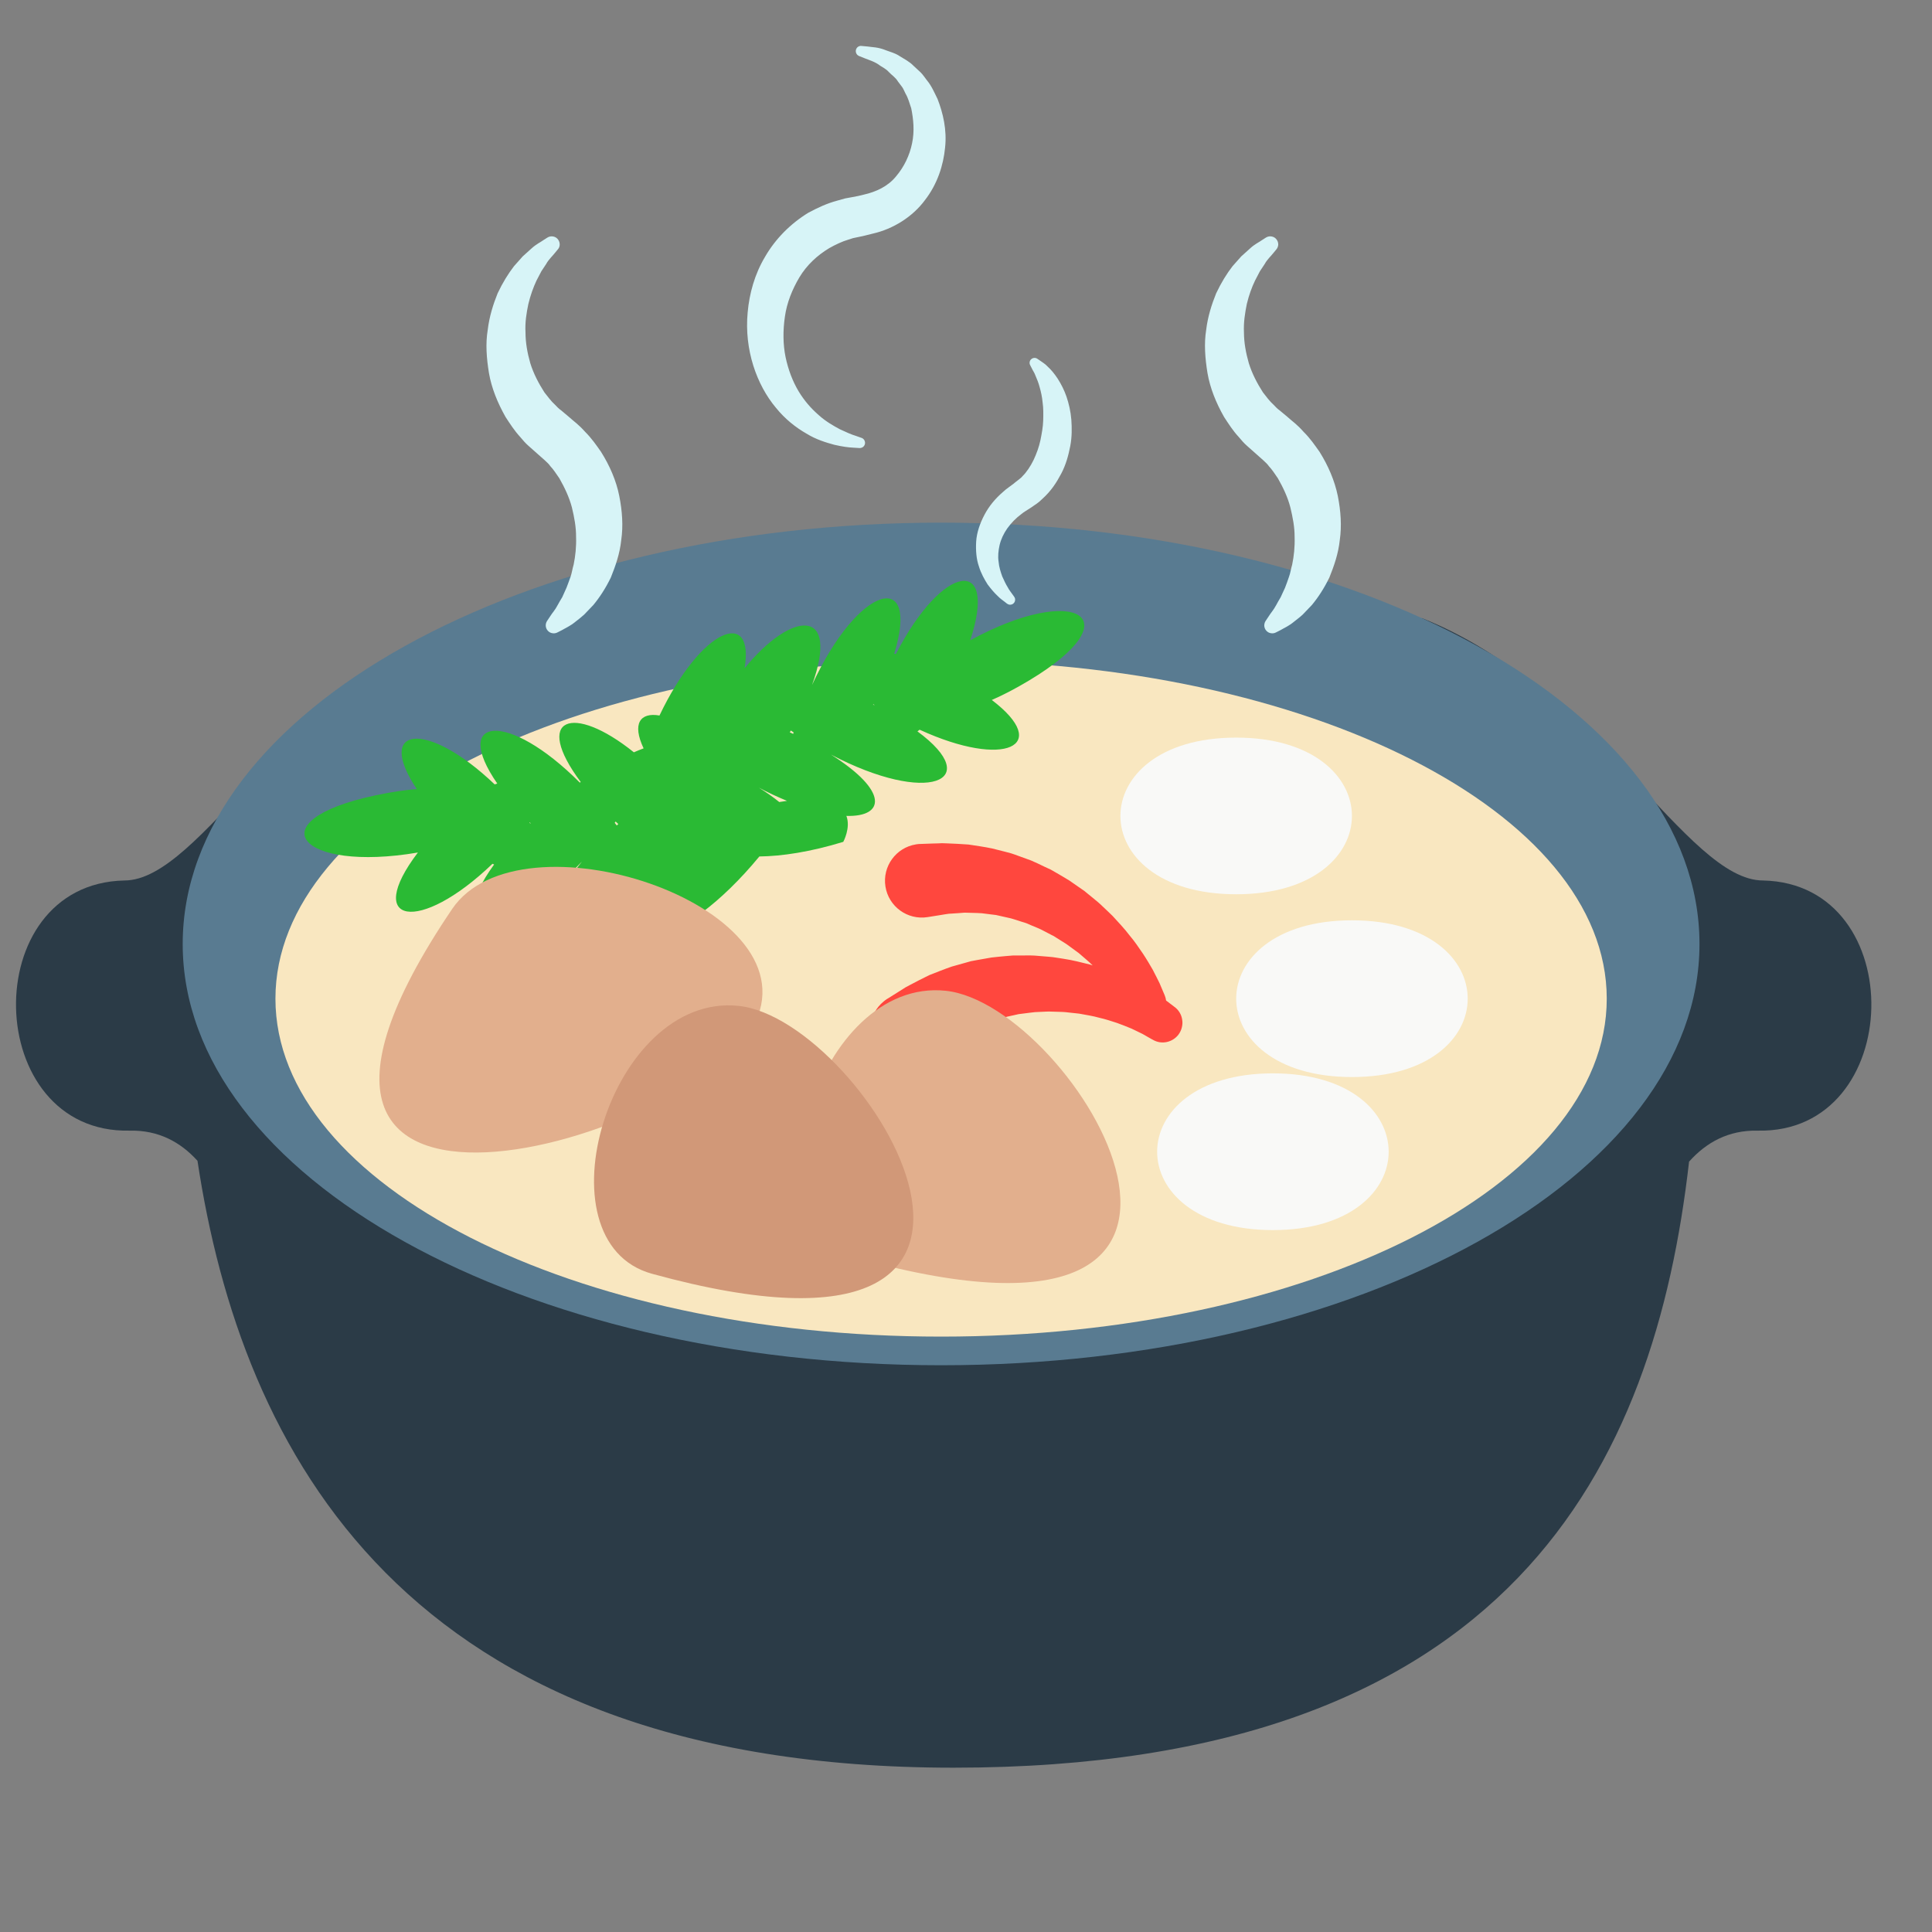 <svg width="23" height="23" viewBox="0 0 23 23" fill="none" xmlns="http://www.w3.org/2000/svg">
<rect x="0" y="0" width="23" height="23" fill="#808080" stroke="none"/>
<g clip-path="url(#clip0_358_770)">
<path d="M20.924 13.46C20.576 13.453 20.313 13.6 20.108 13.829C19.698 17.419 18.005 21.044 11.353 21.044C4.798 21.044 2.871 17.259 2.351 13.819C2.148 13.595 1.887 13.453 1.545 13.46C-0.217 13.499 -0.282 10.52 1.48 10.482C2.393 10.482 3.446 8.191 5.543 7.358L4.576 11.061L4.306 11.238H18.163L17.893 11.061L16.926 7.358C19.023 8.191 20.076 10.482 20.989 10.482C22.75 10.52 22.686 13.499 20.924 13.46Z" fill="#2B3B47"/>
<path d="M20.232 11.238C20.232 14.008 16.19 16.253 11.204 16.253C6.217 16.253 2.175 14.008 2.175 11.238C2.175 8.468 6.217 6.222 11.204 6.222C16.19 6.222 20.232 8.468 20.232 11.238Z" fill="#597B91"/>
<path d="M19.128 11.889C19.128 14.111 15.58 15.912 11.204 15.912C6.827 15.912 3.279 14.111 3.279 11.889C3.279 9.667 6.827 7.866 11.204 7.866C15.58 7.866 19.128 9.667 19.128 11.889Z" fill="#F9E7C0"/>
<path d="M11.55 7.623C11.886 6.606 11.219 6.706 10.666 7.785C10.659 7.784 10.652 7.783 10.645 7.783C10.958 6.771 10.224 6.946 9.667 8.155C10.001 7.234 9.435 7.258 8.864 7.955C8.985 7.239 8.354 7.463 7.851 8.518C7.62 8.478 7.523 8.615 7.662 8.909C7.623 8.924 7.584 8.939 7.546 8.956C6.816 8.369 6.34 8.541 6.913 9.309L6.903 9.317C6.045 8.455 5.368 8.53 5.92 9.328C5.91 9.331 5.9 9.334 5.889 9.338C5.078 8.564 4.46 8.645 4.962 9.394C4.824 9.404 4.66 9.428 4.467 9.469C3.044 9.772 3.565 10.39 4.975 10.149C4.326 11.002 4.989 11.123 5.863 10.283C5.87 10.286 5.876 10.289 5.882 10.292C5.257 11.147 6.009 11.22 6.928 10.257C6.313 11.02 6.856 11.181 7.623 10.708C7.237 11.416 8.106 11.329 9.04 10.196C9.308 10.193 9.648 10.142 10.039 10.022C10.039 10.022 10.13 9.855 10.076 9.713C10.533 9.727 10.584 9.419 9.892 8.983C11.047 9.59 11.728 9.3 10.922 8.707C10.931 8.7 10.939 8.694 10.948 8.687C11.967 9.155 12.525 8.878 11.807 8.333C11.934 8.278 12.081 8.203 12.251 8.101C13.498 7.352 12.804 6.937 11.55 7.623ZM6.303 9.793L6.306 9.789L6.317 9.801L6.313 9.804L6.303 9.793ZM7.318 9.795C7.322 9.79 7.325 9.786 7.329 9.78L7.329 9.78C7.34 9.79 7.351 9.8 7.361 9.81C7.355 9.816 7.348 9.821 7.342 9.827C7.334 9.816 7.326 9.806 7.318 9.795ZM9.415 8.697C9.426 8.704 9.437 8.711 9.448 8.719L9.443 8.736L9.443 8.737C9.429 8.73 9.416 8.724 9.402 8.718C9.407 8.711 9.411 8.704 9.415 8.697ZM10.396 8.383L10.409 8.392L10.408 8.395C10.403 8.393 10.398 8.391 10.394 8.388L10.396 8.383ZM9.277 9.548C9.209 9.493 9.129 9.436 9.034 9.377C9.143 9.435 9.255 9.487 9.369 9.534C9.339 9.538 9.309 9.543 9.277 9.548Z" fill="#2ABA34"/>
<path d="M14.716 8.781C16.554 8.781 16.554 10.646 14.716 10.646C12.879 10.646 12.879 8.781 14.716 8.781ZM16.095 12.822C17.932 12.822 17.932 10.956 16.095 10.956C14.257 10.956 14.257 12.822 16.095 12.822ZM15.154 14.644C16.991 14.644 16.991 12.778 15.154 12.778C13.316 12.778 13.316 14.644 15.154 14.644Z" fill="#F9F9F7"/>
<path d="M14.03 12.316C13.995 12.362 13.946 12.393 13.89 12.405C13.834 12.417 13.775 12.408 13.726 12.379L13.707 12.369L13.6 12.308C13.565 12.29 13.521 12.27 13.472 12.246C13.42 12.225 13.363 12.201 13.298 12.178C13.232 12.157 13.163 12.133 13.086 12.116C13.011 12.094 12.929 12.083 12.846 12.067L12.717 12.053C12.674 12.047 12.63 12.046 12.586 12.045L12.52 12.043L12.487 12.042L12.454 12.043L12.322 12.049C12.278 12.053 12.234 12.06 12.191 12.065L12.127 12.073L12.064 12.087C12.022 12.097 11.981 12.104 11.941 12.115L11.824 12.152C11.805 12.158 11.786 12.163 11.767 12.17L11.713 12.193L11.61 12.236C11.545 12.269 11.485 12.304 11.43 12.333C11.381 12.366 11.339 12.396 11.3 12.421L11.273 12.439L11.24 12.465L11.183 12.512L11.075 12.6C10.888 12.753 10.611 12.725 10.459 12.537C10.305 12.35 10.333 12.074 10.521 11.921C10.535 11.91 10.549 11.899 10.563 11.89L10.566 11.889L10.684 11.815L10.782 11.753L10.831 11.727C10.9 11.691 10.978 11.649 11.062 11.609C11.145 11.577 11.234 11.54 11.33 11.507L11.48 11.465L11.558 11.443C11.584 11.438 11.611 11.433 11.638 11.428L11.803 11.399C11.858 11.392 11.915 11.388 11.972 11.382L12.058 11.375L12.144 11.375C12.201 11.375 12.259 11.373 12.316 11.376L12.487 11.39L12.53 11.394L12.571 11.4L12.655 11.413C12.71 11.422 12.764 11.431 12.817 11.444C12.87 11.457 12.922 11.469 12.973 11.482L13.008 11.493C12.958 11.443 12.899 11.396 12.842 11.346L12.738 11.27C12.704 11.243 12.666 11.22 12.629 11.197L12.573 11.162L12.545 11.144L12.515 11.129L12.398 11.068C12.358 11.048 12.317 11.033 12.277 11.016L12.217 10.99L12.156 10.971C12.115 10.958 12.075 10.944 12.035 10.933L11.915 10.906C11.896 10.902 11.877 10.897 11.857 10.893L11.799 10.886L11.688 10.872C11.615 10.867 11.546 10.868 11.484 10.865C11.425 10.869 11.374 10.874 11.328 10.876L11.295 10.878L11.254 10.884L11.181 10.896L11.043 10.918C10.804 10.956 10.579 10.793 10.541 10.554C10.503 10.315 10.666 10.09 10.905 10.052C10.923 10.049 10.94 10.047 10.957 10.047L10.96 10.047L11.099 10.042L11.173 10.04L11.214 10.038L11.271 10.04C11.348 10.043 11.437 10.047 11.53 10.054C11.618 10.068 11.713 10.08 11.812 10.101L11.963 10.139L12.041 10.16C12.067 10.168 12.093 10.178 12.118 10.187L12.275 10.244C12.327 10.266 12.379 10.291 12.43 10.316L12.508 10.352L12.583 10.395C12.632 10.425 12.683 10.452 12.731 10.483L12.872 10.581L12.907 10.605L12.94 10.632L13.005 10.685C13.048 10.72 13.091 10.755 13.13 10.794C13.169 10.831 13.209 10.868 13.246 10.905C13.317 10.983 13.387 11.056 13.445 11.133C13.507 11.206 13.558 11.282 13.605 11.351C13.651 11.42 13.69 11.487 13.724 11.546C13.755 11.607 13.783 11.66 13.804 11.704L13.865 11.848C13.874 11.869 13.879 11.89 13.882 11.911L13.982 11.987C14.007 12.005 14.028 12.028 14.044 12.055C14.06 12.082 14.07 12.111 14.074 12.142C14.079 12.172 14.077 12.203 14.069 12.233C14.062 12.263 14.048 12.291 14.03 12.316Z" fill="#FF473E"/>
<path d="M10.228 14.984C8.843 14.603 9.725 11.632 11.26 11.795C12.795 11.958 15.512 16.44 10.228 14.984ZM8.997 12.158C9.643 10.756 6.188 9.631 5.383 10.821C2.31 15.36 8.35 13.56 8.997 12.158Z" fill="#E2AF8D"/>
<path d="M7.762 15.164C6.377 14.782 7.259 11.812 8.794 11.975C10.329 12.138 13.047 16.619 7.762 15.164Z" fill="#D19878"/>
<path d="M10.257 0.547L10.332 0.554C10.382 0.563 10.449 0.558 10.551 0.6C10.6 0.618 10.66 0.634 10.71 0.668C10.762 0.701 10.825 0.731 10.876 0.784L10.959 0.861C10.987 0.888 11.008 0.922 11.034 0.955C11.088 1.019 11.122 1.098 11.162 1.18C11.227 1.348 11.274 1.546 11.251 1.757C11.231 1.966 11.16 2.192 11.01 2.384C10.866 2.579 10.634 2.726 10.391 2.781L10.299 2.804C10.288 2.808 10.253 2.814 10.231 2.819L10.155 2.835L10.099 2.853C10.026 2.874 9.943 2.914 9.872 2.954C9.729 3.04 9.604 3.156 9.517 3.301C9.432 3.444 9.367 3.604 9.344 3.77C9.32 3.934 9.321 4.1 9.352 4.251C9.384 4.403 9.437 4.541 9.507 4.658C9.572 4.766 9.654 4.862 9.749 4.944C9.834 5.02 9.924 5.07 9.998 5.11C10.075 5.146 10.138 5.174 10.183 5.187L10.251 5.211L10.257 5.213C10.271 5.218 10.283 5.228 10.29 5.241C10.297 5.254 10.3 5.269 10.297 5.284C10.294 5.299 10.286 5.312 10.274 5.321C10.262 5.33 10.248 5.334 10.233 5.334L10.154 5.329C10.103 5.327 10.027 5.317 9.932 5.295C9.838 5.269 9.719 5.235 9.599 5.161C9.477 5.091 9.347 4.991 9.236 4.853C9.01 4.583 8.858 4.165 8.901 3.717C8.921 3.495 8.984 3.263 9.109 3.055C9.23 2.845 9.411 2.662 9.624 2.532C9.735 2.473 9.842 2.422 9.969 2.388L10.062 2.362L10.138 2.348C10.166 2.343 10.182 2.341 10.221 2.332L10.279 2.318C10.432 2.284 10.572 2.217 10.666 2.101C10.762 1.989 10.829 1.85 10.858 1.706C10.889 1.561 10.874 1.418 10.848 1.289C10.827 1.228 10.811 1.165 10.78 1.114C10.766 1.088 10.756 1.058 10.739 1.035L10.689 0.969C10.66 0.92 10.615 0.894 10.582 0.858C10.548 0.82 10.511 0.804 10.478 0.782C10.419 0.735 10.341 0.713 10.297 0.695L10.227 0.667C10.22 0.664 10.213 0.659 10.207 0.654C10.201 0.648 10.196 0.641 10.193 0.633C10.19 0.626 10.188 0.618 10.188 0.61C10.188 0.601 10.189 0.593 10.192 0.586C10.197 0.573 10.206 0.562 10.218 0.555C10.23 0.548 10.243 0.545 10.257 0.547ZM6.648 2.858C6.635 2.836 6.613 2.821 6.589 2.816C6.564 2.81 6.538 2.815 6.517 2.828L6.467 2.86C6.434 2.885 6.387 2.903 6.324 2.961L6.223 3.052L6.119 3.169C6.051 3.257 5.984 3.365 5.924 3.492C5.872 3.621 5.825 3.768 5.806 3.929C5.779 4.091 5.792 4.265 5.821 4.442C5.852 4.621 5.924 4.797 6.019 4.965C6.072 5.046 6.125 5.128 6.191 5.2C6.223 5.238 6.255 5.276 6.292 5.308L6.39 5.395C6.446 5.447 6.527 5.51 6.55 5.548C6.587 5.586 6.623 5.642 6.659 5.694C6.722 5.805 6.776 5.919 6.808 6.039C6.837 6.158 6.859 6.277 6.858 6.393C6.862 6.509 6.85 6.62 6.829 6.722C6.814 6.771 6.808 6.822 6.792 6.867C6.775 6.912 6.761 6.956 6.744 6.997L6.693 7.11C6.673 7.143 6.655 7.173 6.639 7.203C6.609 7.262 6.572 7.3 6.553 7.332L6.521 7.38L6.513 7.392C6.501 7.41 6.496 7.431 6.497 7.452C6.499 7.473 6.507 7.493 6.521 7.508C6.535 7.524 6.554 7.535 6.575 7.538C6.596 7.542 6.617 7.539 6.636 7.529C6.636 7.529 6.656 7.519 6.693 7.5C6.729 7.478 6.789 7.453 6.85 7.402C6.882 7.377 6.918 7.35 6.954 7.317L7.064 7.202C7.137 7.114 7.209 7.005 7.272 6.875C7.325 6.743 7.379 6.594 7.396 6.427C7.42 6.262 7.408 6.083 7.372 5.903C7.336 5.722 7.259 5.544 7.155 5.379C7.099 5.299 7.044 5.219 6.966 5.141C6.886 5.051 6.832 5.017 6.768 4.959L6.68 4.885C6.652 4.866 6.63 4.842 6.608 4.819C6.559 4.775 6.522 4.722 6.481 4.671C6.411 4.562 6.351 4.446 6.313 4.324C6.278 4.202 6.256 4.078 6.256 3.958C6.249 3.837 6.268 3.724 6.29 3.619C6.315 3.515 6.349 3.421 6.387 3.34L6.445 3.229L6.502 3.143C6.531 3.089 6.58 3.045 6.602 3.016L6.64 2.97C6.654 2.955 6.662 2.936 6.663 2.915C6.664 2.895 6.659 2.875 6.648 2.858ZM15.202 2.858C15.189 2.836 15.167 2.821 15.143 2.816C15.118 2.81 15.092 2.815 15.071 2.828L15.021 2.86C14.988 2.885 14.94 2.903 14.878 2.961L14.777 3.052L14.673 3.169C14.605 3.257 14.538 3.365 14.478 3.492C14.426 3.621 14.378 3.768 14.359 3.929C14.333 4.091 14.346 4.265 14.375 4.442C14.406 4.621 14.477 4.797 14.573 4.965C14.626 5.046 14.678 5.128 14.745 5.2C14.777 5.238 14.809 5.276 14.846 5.308L14.944 5.395C15 5.447 15.08 5.51 15.104 5.548C15.141 5.586 15.177 5.642 15.213 5.694C15.276 5.805 15.33 5.919 15.361 6.039C15.39 6.158 15.413 6.277 15.412 6.393C15.416 6.509 15.404 6.62 15.383 6.722C15.368 6.771 15.362 6.822 15.345 6.867C15.329 6.912 15.315 6.956 15.298 6.997L15.246 7.11C15.227 7.143 15.208 7.173 15.193 7.203C15.162 7.262 15.126 7.3 15.107 7.332L15.075 7.38L15.067 7.392C15.055 7.41 15.05 7.431 15.051 7.452C15.053 7.473 15.061 7.493 15.075 7.508C15.089 7.524 15.108 7.535 15.129 7.538C15.15 7.542 15.171 7.539 15.19 7.529C15.19 7.529 15.21 7.519 15.247 7.5C15.283 7.478 15.343 7.453 15.404 7.402C15.435 7.377 15.472 7.35 15.508 7.317L15.618 7.202C15.691 7.114 15.763 7.005 15.826 6.875C15.879 6.743 15.933 6.594 15.95 6.427C15.974 6.262 15.962 6.083 15.926 5.903C15.889 5.722 15.812 5.544 15.709 5.379C15.652 5.299 15.598 5.219 15.519 5.141C15.44 5.051 15.386 5.017 15.322 4.959L15.233 4.885C15.206 4.866 15.184 4.842 15.162 4.819C15.113 4.775 15.075 4.722 15.035 4.671C14.965 4.562 14.905 4.446 14.867 4.324C14.832 4.202 14.809 4.078 14.809 3.958C14.803 3.837 14.822 3.724 14.843 3.619C14.868 3.515 14.902 3.421 14.941 3.34L14.999 3.229L15.056 3.143C15.085 3.089 15.134 3.045 15.156 3.016L15.194 2.97C15.207 2.955 15.215 2.936 15.217 2.915C15.218 2.895 15.213 2.875 15.202 2.858ZM12.06 7.188C12.073 7.178 12.082 7.165 12.084 7.149C12.087 7.133 12.083 7.118 12.074 7.105L12.052 7.074C12.04 7.055 12.013 7.025 11.996 6.99C11.975 6.957 11.954 6.913 11.931 6.861C11.913 6.809 11.893 6.751 11.888 6.687C11.878 6.624 11.885 6.556 11.9 6.489C11.916 6.421 11.947 6.354 11.991 6.291C12.038 6.226 12.094 6.168 12.159 6.12C12.175 6.107 12.192 6.094 12.211 6.083L12.277 6.041C12.32 6.009 12.357 5.992 12.411 5.937C12.516 5.842 12.577 5.745 12.634 5.638C12.69 5.532 12.72 5.419 12.741 5.311C12.762 5.203 12.761 5.096 12.754 4.996C12.746 4.896 12.724 4.804 12.696 4.721C12.67 4.646 12.634 4.574 12.591 4.507C12.552 4.448 12.512 4.4 12.474 4.366C12.441 4.329 12.403 4.31 12.383 4.294L12.349 4.271C12.338 4.263 12.325 4.26 12.312 4.261C12.299 4.262 12.286 4.267 12.277 4.276C12.267 4.284 12.26 4.296 12.258 4.309C12.255 4.322 12.258 4.336 12.264 4.347L12.269 4.357L12.285 4.388C12.294 4.41 12.314 4.434 12.328 4.474C12.344 4.511 12.363 4.556 12.377 4.61C12.392 4.663 12.406 4.723 12.412 4.791C12.422 4.857 12.421 4.93 12.419 5.006C12.417 5.082 12.402 5.161 12.386 5.241C12.369 5.321 12.34 5.4 12.305 5.475C12.271 5.546 12.219 5.625 12.173 5.668C12.159 5.69 12.105 5.725 12.069 5.756L12.067 5.758C12.064 5.759 12.087 5.744 12.076 5.751L12.075 5.752L12.071 5.755L12.062 5.762L12.044 5.775L12.009 5.801C11.985 5.817 11.962 5.837 11.94 5.857C11.851 5.933 11.774 6.025 11.72 6.128C11.666 6.23 11.628 6.339 11.621 6.447C11.615 6.553 11.623 6.655 11.653 6.741C11.679 6.827 11.72 6.898 11.757 6.957C11.799 7.013 11.838 7.059 11.876 7.094C11.912 7.132 11.94 7.147 11.96 7.164L11.989 7.187C11.999 7.194 12.012 7.199 12.024 7.199C12.037 7.199 12.05 7.195 12.06 7.188Z" fill="#D7F4F7"/>
</g>
<defs>
<clipPath id="clip0_358_770">
<rect width="22.4" height="22.4" fill="white"/>
</clipPath>
</defs>
</svg>
